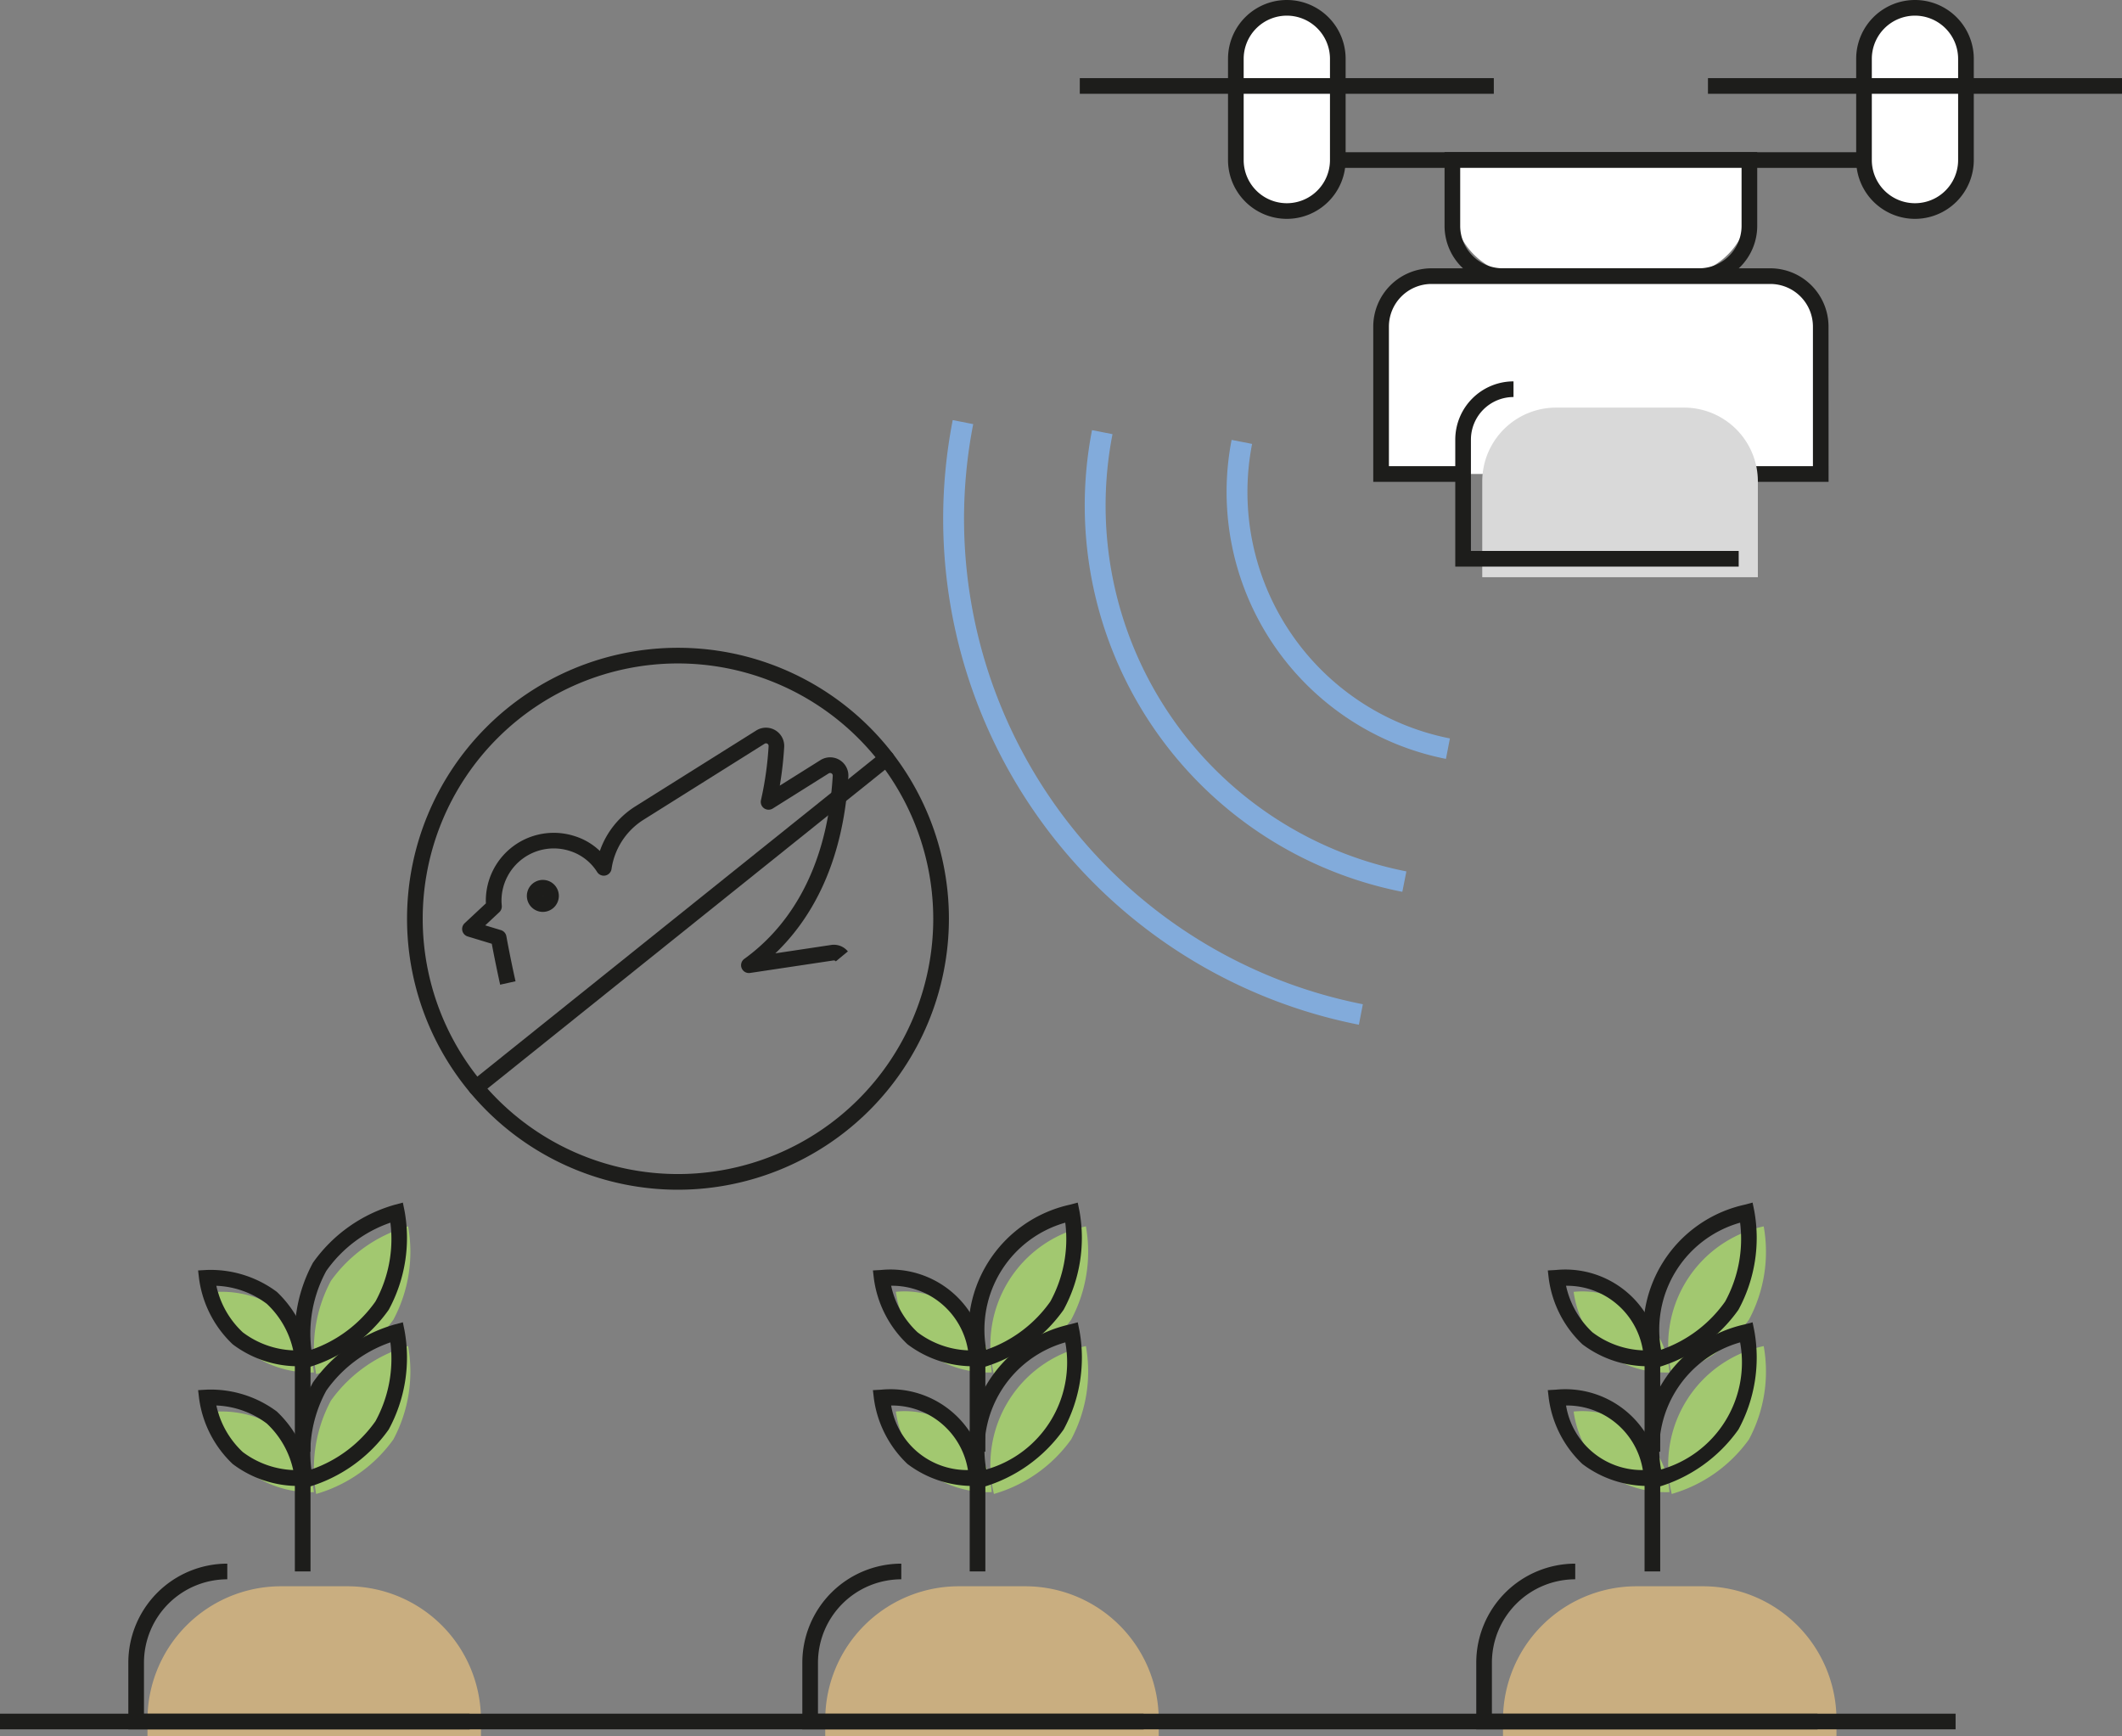 <svg xmlns="http://www.w3.org/2000/svg" width="138.823" height="113.582" viewBox="0 0 138.823 113.582"><rect x="0" y="0" width="138.823" height="113.582" fill="#808080" stroke="none"/><g transform="translate(0 -1.418)"><g transform="translate(102.948 89.469)"><path d="M165.2,136.517a9.417,9.417,0,0,0,.966-6.107,7.946,7.946,0,0,0-6.017,9.673A9.418,9.418,0,0,0,165.2,136.517Z" transform="translate(-153.731 -130.41)" fill="#a2c870"/><path d="M152.838,140.643a6.772,6.772,0,0,1-2.023-3.96,5.716,5.716,0,0,1,6.272,5.271A6.776,6.776,0,0,1,152.838,140.643Z" transform="translate(-150.815 -132.4)" fill="#a2c870"/></g><g transform="translate(102.948 81.639)"><path d="M165.2,125.046a9.417,9.417,0,0,0,.966-6.107,7.945,7.945,0,0,0-6.017,9.672A9.419,9.419,0,0,0,165.2,125.046Z" transform="translate(-153.731 -118.939)" fill="#a2c870"/><path d="M152.838,129.171a6.772,6.772,0,0,1-2.023-3.96,5.716,5.716,0,0,1,6.272,5.271A6.771,6.771,0,0,1,152.838,129.171Z" transform="translate(-150.815 -120.928)" fill="#a2c870"/></g><g transform="translate(98.328 105.181)"><path d="M8.736,0h4.344a8.736,8.736,0,0,1,8.736,8.736V9.819a0,0,0,0,1,0,0H0a0,0,0,0,1,0,0V8.736A8.736,8.736,0,0,1,8.736,0Z" fill="#c9ae80"/></g><g transform="translate(58.608 89.469)"><path d="M100.241,136.517a9.42,9.42,0,0,0,.965-6.107,7.945,7.945,0,0,0-6.016,9.673A9.418,9.418,0,0,0,100.241,136.517Z" transform="translate(-88.774 -130.41)" fill="#a2c870"/><path d="M87.881,140.643a6.77,6.77,0,0,1-2.023-3.96,5.715,5.715,0,0,1,6.272,5.271A6.774,6.774,0,0,1,87.881,140.643Z" transform="translate(-85.858 -132.4)" fill="#a2c870"/></g><g transform="translate(58.608 81.639)"><path d="M100.241,125.046a9.42,9.42,0,0,0,.965-6.107,7.944,7.944,0,0,0-6.016,9.672A9.419,9.419,0,0,0,100.241,125.046Z" transform="translate(-88.774 -118.939)" fill="#a2c870"/><path d="M87.881,129.171a6.771,6.771,0,0,1-2.023-3.96,5.715,5.715,0,0,1,6.272,5.271A6.77,6.77,0,0,1,87.881,129.171Z" transform="translate(-85.858 -120.928)" fill="#a2c870"/></g><g transform="translate(53.988 105.181)"><path d="M8.736,0h4.344a8.736,8.736,0,0,1,8.736,8.736V9.819a0,0,0,0,1,0,0H0a0,0,0,0,1,0,0V8.736A8.736,8.736,0,0,1,8.736,0Z" fill="#c9ae80"/></g><g transform="translate(14.268 89.469)"><path d="M35.284,136.517a9.415,9.415,0,0,0,.965-6.107,9.415,9.415,0,0,0-5.05,3.566,9.417,9.417,0,0,0-.966,6.107A9.418,9.418,0,0,0,35.284,136.517Z" transform="translate(-23.818 -130.41)" fill="#a2c870"/><path d="M22.925,140.643a6.772,6.772,0,0,1-2.023-3.96,6.77,6.77,0,0,1,4.249,1.311,6.77,6.77,0,0,1,2.023,3.96A6.776,6.776,0,0,1,22.925,140.643Z" transform="translate(-20.902 -132.4)" fill="#a2c870"/></g><g transform="translate(14.268 81.639)"><path d="M35.284,125.046a9.415,9.415,0,0,0,.965-6.107A9.416,9.416,0,0,0,31.2,122.5a9.417,9.417,0,0,0-.966,6.107A9.419,9.419,0,0,0,35.284,125.046Z" transform="translate(-23.818 -118.939)" fill="#a2c870"/><path d="M22.925,129.171a6.772,6.772,0,0,1-2.023-3.96,6.774,6.774,0,0,1,4.249,1.311,6.772,6.772,0,0,1,2.023,3.96A6.771,6.771,0,0,1,22.925,129.171Z" transform="translate(-20.902 -120.928)" fill="#a2c870"/></g><g transform="translate(9.648 105.181)"><path d="M8.736,0h4.344a8.736,8.736,0,0,1,8.736,8.736V9.819a0,0,0,0,1,0,0H0a0,0,0,0,1,0,0V8.736A8.736,8.736,0,0,1,8.736,0Z" fill="#c9ae80"/></g><path d="M117.579,81.224A33.727,33.727,0,0,1,91.008,41.672l1.34.265a32.361,32.361,0,0,0,25.491,37.947Z" transform="translate(-28.68 -12.776)" fill="#82abdb"/><path d="M124.734,72.836a25.756,25.756,0,0,1-20.3-30.2l1.34.263A24.39,24.39,0,0,0,125,71.5Z" transform="translate(-32.993 -13.081)" fill="#82abdb"/><path d="M131.9,64.438a17.8,17.8,0,0,1-14.021-20.866l1.34.262A16.432,16.432,0,0,0,132.161,63.1Z" transform="translate(-37.306 -13.379)" fill="#82abdb"/><g transform="translate(30.233 49.02)"><path d="M46.777,87.962c-.053-.242-.314-1.433-.547-2.676l-1.577-.479a.512.512,0,0,1-.2-.864l1.392-1.3c0-.063-.005-.121-.005-.173a4.445,4.445,0,0,1,5.821-4.223,4.177,4.177,0,0,1,1.639.969A5.606,5.606,0,0,1,55.619,76.3l7.913-4.966a1.194,1.194,0,0,1,1.827,1.083,23.545,23.545,0,0,1-.287,2.524l2.658-1.668a1.194,1.194,0,0,1,1.827,1.085C69.2,80.225,67,83.789,64.781,85.912l3.645-.547a1.182,1.182,0,0,1,1.1.42l-.789.653a.167.167,0,0,0-.155-.061l-5.455.818a.512.512,0,0,1-.375-.922c2.416-1.741,5.38-5.232,5.784-11.977a.167.167,0,0,0-.083-.157.172.172,0,0,0-.178,0l-3.664,2.3a.512.512,0,0,1-.771-.548,21.681,21.681,0,0,0,.5-3.536.17.17,0,0,0-.261-.154L56.163,77.17a4.581,4.581,0,0,0-2.1,3.227.512.512,0,0,1-.937.2,3.275,3.275,0,0,0-1.767-1.375,3.421,3.421,0,0,0-4.494,3.244c0,.091.008.208.019.334a.512.512,0,0,1-.16.419l-.922.863,1.026.311a.513.513,0,0,1,.356.4c.242,1.33.539,2.687.6,2.946Z" transform="translate(-44.29 -71.153)" fill="#1d1d1b"/><path d="M51.541,87.83a1.046,1.046,0,1,1,1.046-1.046A1.048,1.048,0,0,1,51.541,87.83Zm0-1.068.023.022A.023.023,0,0,0,51.541,86.762Z" transform="translate(-46.26 -75.782)" fill="#1d1d1b"/></g><rect width="127.937" height="1.024" transform="translate(0 113.516)" fill="#1d1d1b"/><path d="M163.812,162.1H141.484v-4.367a6.483,6.483,0,0,1,6.475-6.475v1.024a5.458,5.458,0,0,0-5.451,5.451v3.343h21.3Z" transform="translate(-44.906 -47.557)" fill="#1d1d1b"/><path d="M99.223,162.1H76.894v-4.367a6.483,6.483,0,0,1,6.475-6.475v1.024a5.458,5.458,0,0,0-5.451,5.451v3.343h21.3Z" transform="translate(-24.405 -47.557)" fill="#1d1d1b"/><path d="M34.633,162.1H12.3v-4.367a6.483,6.483,0,0,1,6.475-6.475v1.024a5.458,5.458,0,0,0-5.451,5.451v3.343h21.3Z" transform="translate(-3.905 -47.557)" fill="#1d1d1b"/><g transform="translate(12.959 87.915)"><rect width="1.024" height="6.58" transform="translate(6.331 9.715)" fill="#1d1d1b"/><path d="M28.522,139.072l-.109-.532a9.86,9.86,0,0,1,1.033-6.479,9.852,9.852,0,0,1,5.354-3.791l.524-.139.109.532a9.856,9.856,0,0,1-1.033,6.479h0a9.855,9.855,0,0,1-5.354,3.791Zm5.987-9.627a8.537,8.537,0,0,0-4.193,3.157,8.509,8.509,0,0,0-.978,5.156,8.539,8.539,0,0,0,4.194-3.156A8.514,8.514,0,0,0,34.509,129.446Z" transform="translate(-21.928 -128.133)" fill="#1d1d1b"/><path d="M25.626,140.883a7.112,7.112,0,0,1-4.376-1.436,7.239,7.239,0,0,1-2.2-4.293l-.063-.539.542-.031a7.236,7.236,0,0,1,4.608,1.43,7.239,7.239,0,0,1,2.2,4.293l.063.539-.542.031C25.84,140.879,25.758,140.883,25.626,140.883ZM20.18,135.62a5.872,5.872,0,0,0,1.728,3.044,5.879,5.879,0,0,0,3.3,1.179,5.868,5.868,0,0,0-1.728-3.044A5.871,5.871,0,0,0,20.18,135.62Z" transform="translate(-18.985 -130.179)" fill="#1d1d1b"/></g><g transform="translate(57.108 87.915)"><rect width="1.024" height="6.58" transform="translate(6.331 9.715)" fill="#1d1d1b"/><path d="M93.2,139.072l-.108-.532a8.458,8.458,0,0,1,6.388-10.269l.524-.139.108.532a9.853,9.853,0,0,1-1.032,6.479h0a9.856,9.856,0,0,1-5.355,3.791Zm5.989-9.627a7.275,7.275,0,0,0-5.171,8.314,7.275,7.275,0,0,0,5.171-8.314Z" transform="translate(-86.604 -128.133)" fill="#1d1d1b"/><path d="M90.3,140.883a7.108,7.108,0,0,1-4.376-1.436,7.244,7.244,0,0,1-2.2-4.293l-.063-.539.542-.031a6.225,6.225,0,0,1,6.81,5.723l.063.539-.542.031C90.516,140.879,90.435,140.883,90.3,140.883Zm-5.446-5.263a5.029,5.029,0,0,0,5.024,4.223,5.029,5.029,0,0,0-5.024-4.223Z" transform="translate(-83.662 -130.179)" fill="#1d1d1b"/></g><g transform="translate(101.258 87.915)"><rect width="1.024" height="6.58" transform="translate(6.331 9.715)" fill="#1d1d1b"/><path d="M157.876,139.072l-.108-.532a8.457,8.457,0,0,1,6.387-10.269l.525-.139.108.532a9.853,9.853,0,0,1-1.033,6.479h0a9.852,9.852,0,0,1-5.354,3.791Zm5.988-9.626a7.275,7.275,0,0,0-5.172,8.313,7.275,7.275,0,0,0,5.172-8.313Z" transform="translate(-151.282 -128.133)" fill="#1d1d1b"/><path d="M154.98,140.883a7.112,7.112,0,0,1-4.376-1.436,7.236,7.236,0,0,1-2.2-4.293l-.063-.539.542-.031a6.225,6.225,0,0,1,6.81,5.723l.062.539-.542.031C155.194,140.879,155.113,140.883,154.98,140.883Zm-5.445-5.263a5.028,5.028,0,0,0,5.023,4.223,5.028,5.028,0,0,0-5.023-4.223Z" transform="translate(-148.34 -130.179)" fill="#1d1d1b"/></g><g transform="translate(12.959 80.084)"><rect width="1.024" height="6.58" transform="translate(6.331 9.715)" fill="#1d1d1b"/><path d="M28.522,127.6l-.109-.532a9.861,9.861,0,0,1,1.033-6.479A9.855,9.855,0,0,1,34.8,116.8l.524-.139.109.532a9.854,9.854,0,0,1-1.033,6.478h0a9.854,9.854,0,0,1-5.354,3.791Zm5.987-9.627a8.539,8.539,0,0,0-4.193,3.156,8.544,8.544,0,0,0-.977,5.156,8.54,8.54,0,0,0,4.193-3.156h0A8.512,8.512,0,0,0,34.509,117.974Z" transform="translate(-21.928 -116.661)" fill="#1d1d1b"/><path d="M25.625,129.412a7.109,7.109,0,0,1-4.376-1.436h0a7.236,7.236,0,0,1-2.2-4.292l-.063-.539.542-.031a7.247,7.247,0,0,1,4.608,1.431,7.239,7.239,0,0,1,2.2,4.293l.063.539-.542.031C25.84,129.408,25.758,129.412,25.625,129.412Zm-5.446-5.264a5.873,5.873,0,0,0,1.729,3.044h0a5.845,5.845,0,0,0,3.3,1.18,5.876,5.876,0,0,0-1.728-3.044A5.842,5.842,0,0,0,20.18,124.148Z" transform="translate(-18.985 -118.707)" fill="#1d1d1b"/></g><g transform="translate(57.108 80.084)"><rect width="1.024" height="6.58" transform="translate(6.331 9.715)" fill="#1d1d1b"/><path d="M93.2,127.6l-.108-.532A8.458,8.458,0,0,1,99.478,116.8l.524-.139.108.532a9.852,9.852,0,0,1-1.032,6.478h0a9.855,9.855,0,0,1-5.355,3.791Zm5.989-9.627a7.273,7.273,0,0,0-5.171,8.313,8.536,8.536,0,0,0,4.193-3.156h0A8.509,8.509,0,0,0,99.186,117.974Z" transform="translate(-86.604 -116.661)" fill="#1d1d1b"/><path d="M90.3,129.412a7.105,7.105,0,0,1-4.375-1.436h0a7.243,7.243,0,0,1-2.2-4.292l-.063-.539.542-.031a6.226,6.226,0,0,1,6.81,5.724l.063.539-.542.031C90.517,129.408,90.435,129.412,90.3,129.412Zm-5.445-5.264a5.876,5.876,0,0,0,1.728,3.044h0a5.845,5.845,0,0,0,3.3,1.18,5.033,5.033,0,0,0-5.025-4.225Z" transform="translate(-83.662 -118.707)" fill="#1d1d1b"/></g><g transform="translate(101.258 80.084)"><rect width="1.024" height="6.58" transform="translate(6.331 9.715)" fill="#1d1d1b"/><path d="M157.876,127.6l-.108-.532a8.456,8.456,0,0,1,6.387-10.269l.525-.139.108.532a9.851,9.851,0,0,1-1.033,6.478h0a9.851,9.851,0,0,1-5.354,3.791Zm5.988-9.626a7.272,7.272,0,0,0-5.171,8.312,8.538,8.538,0,0,0,4.193-3.156h0A8.547,8.547,0,0,0,163.863,117.975Z" transform="translate(-151.282 -116.661)" fill="#1d1d1b"/><path d="M154.98,129.412a7.11,7.11,0,0,1-4.376-1.436h0a7.233,7.233,0,0,1-2.2-4.292l-.063-.539.542-.031a6.226,6.226,0,0,1,6.81,5.724l.062.539-.542.031C155.195,129.408,155.113,129.412,154.98,129.412Zm-5.446-5.264a5.871,5.871,0,0,0,1.728,3.044h0a5.845,5.845,0,0,0,3.3,1.18,5.032,5.032,0,0,0-5.025-4.225Z" transform="translate(-148.34 -118.707)" fill="#1d1d1b"/></g><g transform="translate(26.629 43.792)"><path d="M56.736,98.944A17.725,17.725,0,1,1,74.461,81.219,17.745,17.745,0,0,1,56.736,98.944Zm0-34.426a16.7,16.7,0,1,0,16.7,16.7A16.719,16.719,0,0,0,56.736,64.518Z" transform="translate(-39.011 -63.494)" fill="#1d1d1b"/><path d="M45.4,95.9a.512.512,0,0,1-.32-.911l26.85-21.528a.512.512,0,0,1,.64.8L45.722,95.79A.505.505,0,0,1,45.4,95.9Z" transform="translate(-40.877 -66.622)" fill="#1d1d1b"/></g><g transform="translate(70.641 1.418)"><g transform="translate(9.697)"><path d="M121.777,15.46h0a3.334,3.334,0,0,1-3.335-3.335V5.5a3.334,3.334,0,0,1,3.335-3.335h0A3.335,3.335,0,0,1,125.112,5.5v6.623A3.335,3.335,0,0,1,121.777,15.46Z" transform="translate(-117.93 -1.656)" fill="#fff"/><path d="M121.539,15.734a3.851,3.851,0,0,1-3.847-3.847V5.265a3.847,3.847,0,0,1,7.694,0v6.623A3.851,3.851,0,0,1,121.539,15.734Zm0-13.292a2.826,2.826,0,0,0-2.823,2.823v6.623a2.823,2.823,0,0,0,5.646,0V5.265A2.826,2.826,0,0,0,121.539,2.442Z" transform="translate(-117.692 -1.418)" fill="#1d1d1b"/></g><g transform="translate(50.792)"><path d="M181.98,15.46h0a3.334,3.334,0,0,1-3.335-3.335V5.5a3.334,3.334,0,0,1,3.335-3.335h0A3.335,3.335,0,0,1,185.315,5.5v6.623A3.335,3.335,0,0,1,181.98,15.46Z" transform="translate(-178.133 -1.656)" fill="#fff"/><path d="M181.741,15.734a3.851,3.851,0,0,1-3.846-3.847V5.265a3.847,3.847,0,0,1,7.694,0v6.623A3.851,3.851,0,0,1,181.741,15.734Zm0-13.292a2.826,2.826,0,0,0-2.823,2.823v6.623a2.823,2.823,0,0,0,5.646,0V5.265A2.826,2.826,0,0,0,181.741,2.442Z" transform="translate(-177.895 -1.418)" fill="#1d1d1b"/></g><g transform="translate(16.998 9.957)"><line x2="34.185" transform="translate(0 0.512)" fill="#fff"/><rect width="34.185" height="1.024" transform="translate(0)" fill="#1d1d1b"/></g><g transform="translate(23.862 9.957)"><path d="M0,0H19.433a0,0,0,0,1,0,0V2.776a4.818,4.818,0,0,1-4.818,4.818h-9.8A4.818,4.818,0,0,1,0,2.776V0A0,0,0,0,1,0,0Z" transform="translate(0.512 0.512)" fill="#fff"/><path d="M155.1,24.622H142.245a3.8,3.8,0,0,1-3.8-3.8V16H158.9v4.817A3.8,3.8,0,0,1,155.1,24.622Zm-15.632-7.593v3.793a2.78,2.78,0,0,0,2.777,2.776H155.1a2.779,2.779,0,0,0,2.776-2.776V17.029Z" transform="translate(-138.444 -16.005)" fill="#1d1d1b"/></g><g transform="translate(19.199 17.551)"><path d="M155.758,40.821h5.365V31.177a3.3,3.3,0,0,0-3.3-3.3H135.661a3.3,3.3,0,0,0-3.3,3.3v9.644h5.364" transform="translate(-131.851 -27.367)" fill="#fff"/><path d="M161.4,41.095h-5.877V40.071h4.853V30.939a2.789,2.789,0,0,0-2.786-2.786H135.422a2.789,2.789,0,0,0-2.785,2.786v9.132h4.853v1.024h-5.877V30.939a3.814,3.814,0,0,1,3.809-3.81h22.164a3.814,3.814,0,0,1,3.81,3.81Z" transform="translate(-131.613 -27.129)" fill="#1d1d1b"/></g><path d="M4.831,0H13.2a4.831,4.831,0,0,1,4.831,4.831v6.263a0,0,0,0,1,0,0H0a0,0,0,0,1,0,0V4.831A4.831,4.831,0,0,1,4.831,0Z" transform="translate(26.329 26.663)" fill="#d9d9d9"/><path d="M158.014,50.08H139.472V41.773a3.814,3.814,0,0,1,3.81-3.809v1.024a2.789,2.789,0,0,0-2.786,2.785v7.283h17.518Z" transform="translate(-114.908 -13.017)" fill="#1d1d1b"/><g transform="translate(0 5.111)"><line x2="27.087" transform="translate(0 0.512)" fill="#fff"/><rect width="27.086" height="1.024" fill="#1d1d1b"/></g><g transform="translate(41.095 5.111)"><line x2="27.087" transform="translate(0 0.512)" fill="#fff"/><rect width="27.087" height="1.024" fill="#1d1d1b"/></g></g></g></svg>